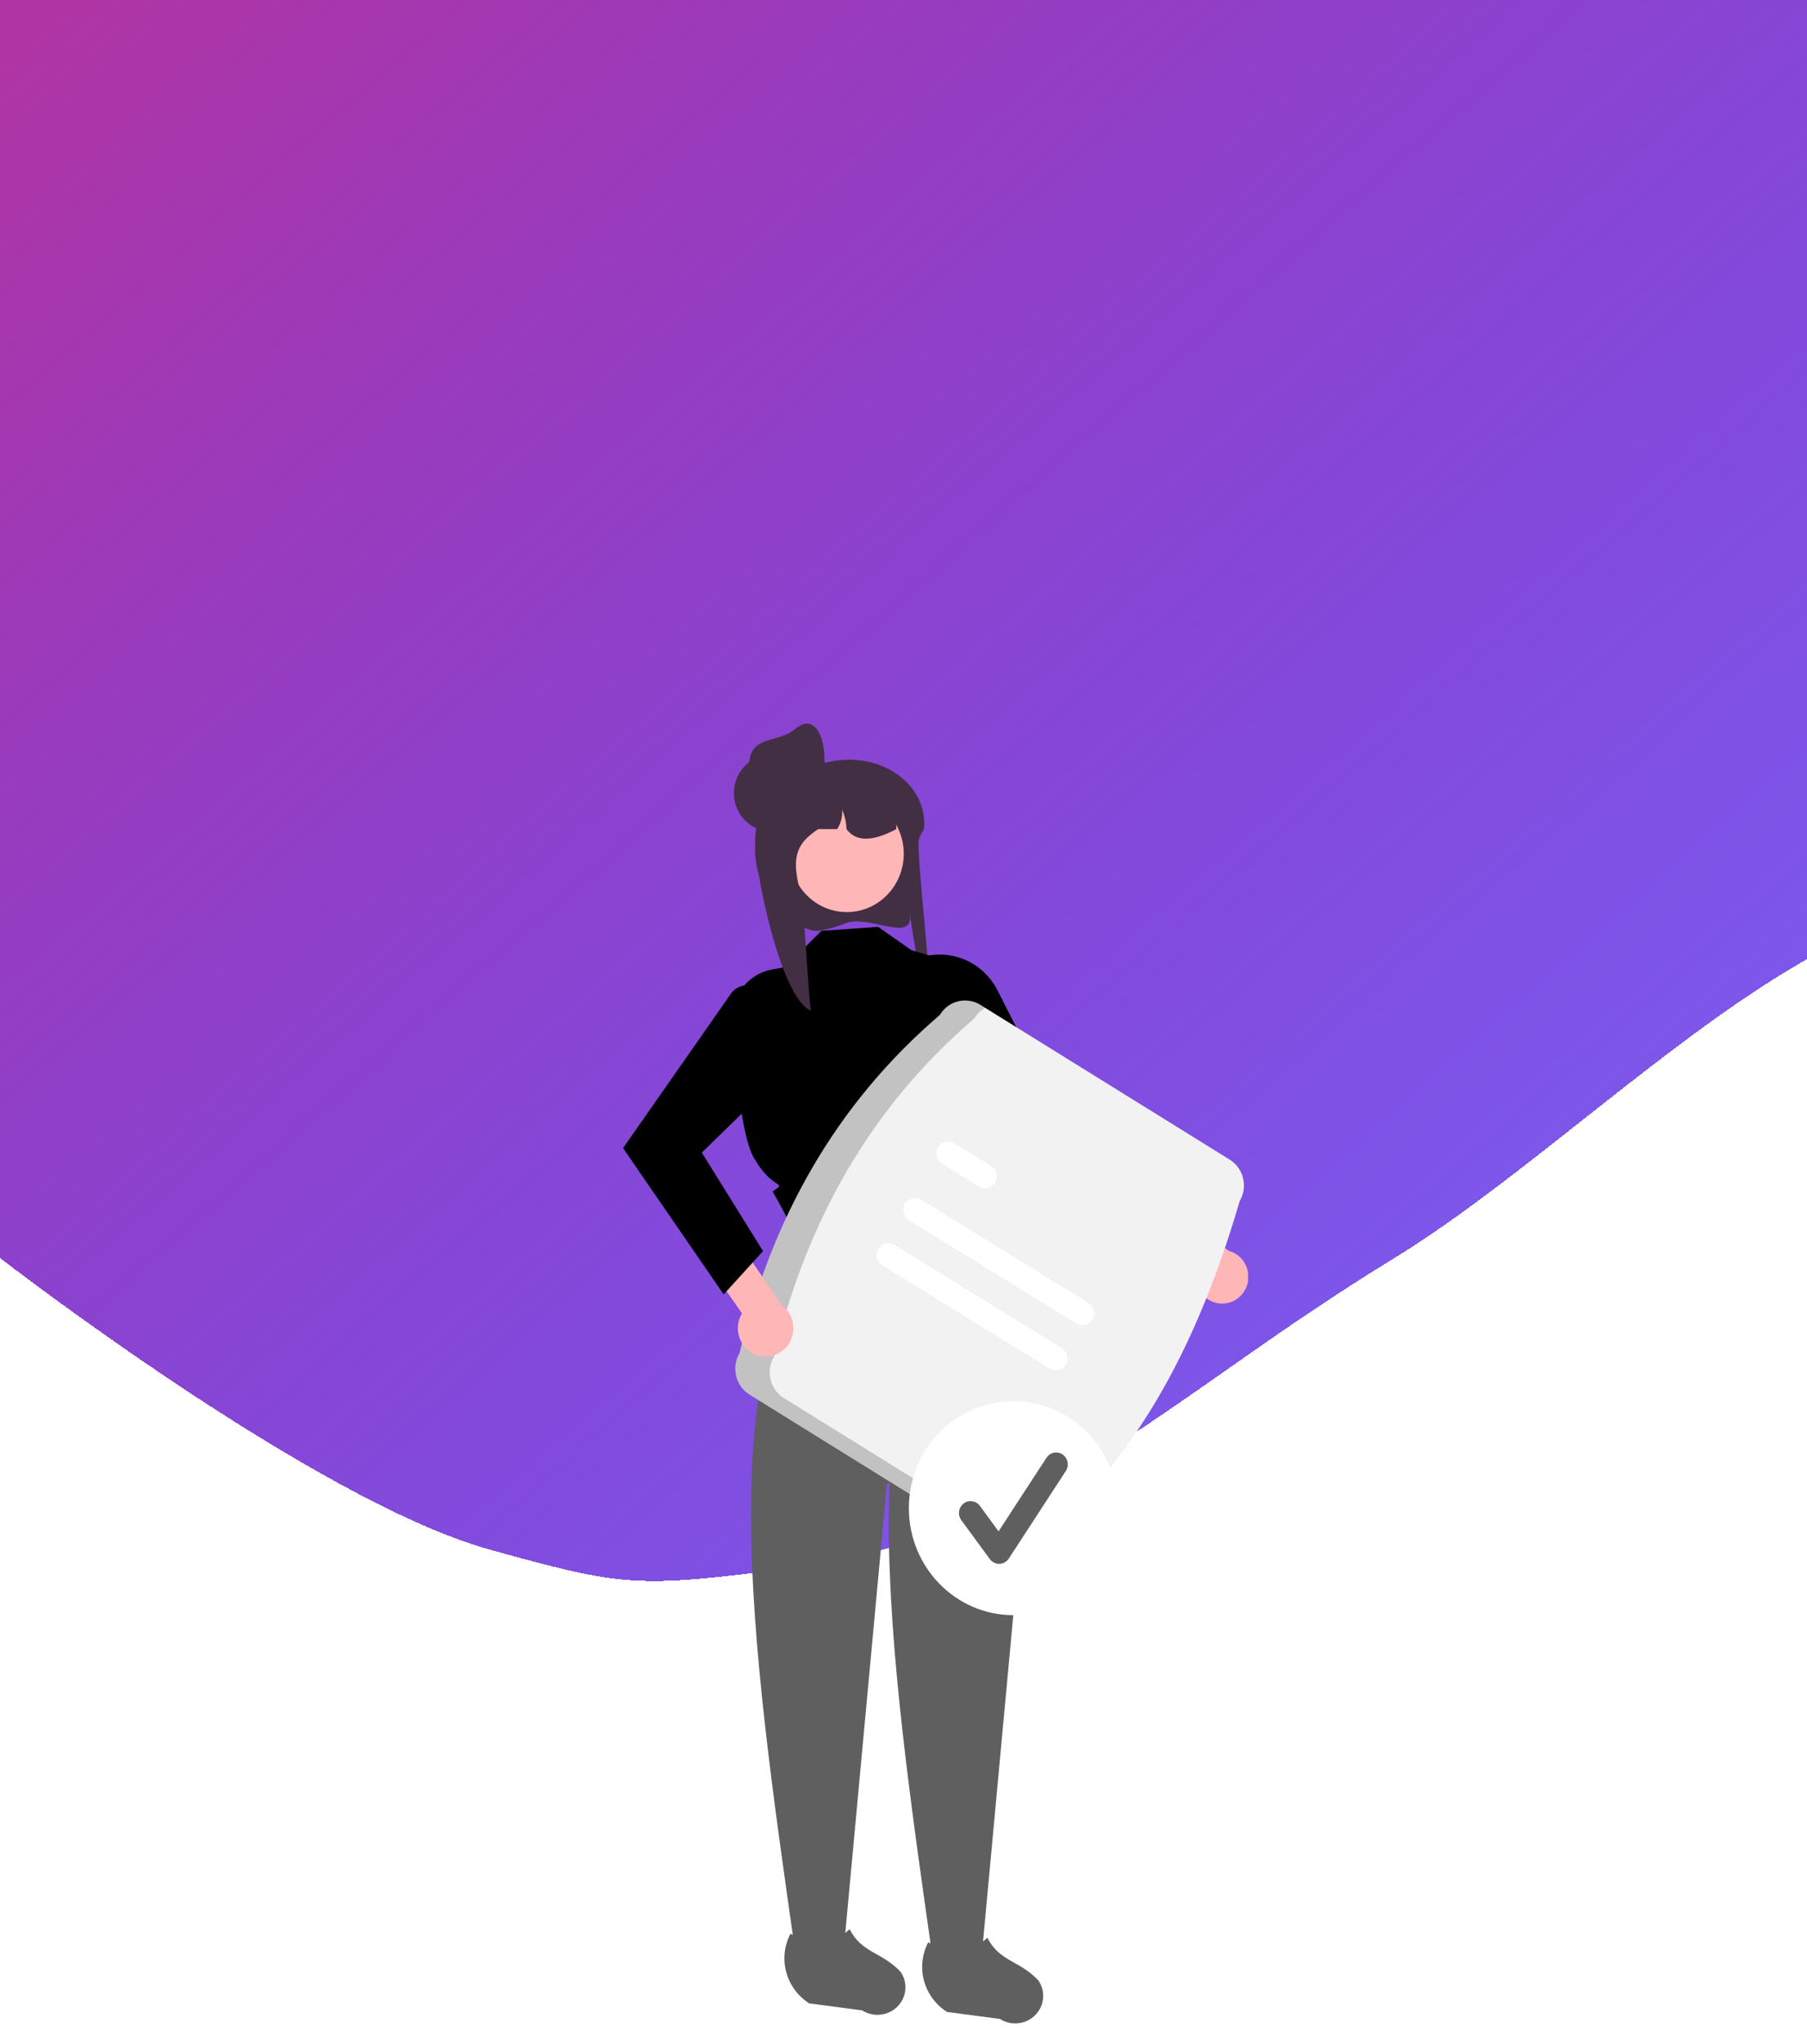 <svg width="375" height="424" viewBox="0 0 375 424" fill="none" xmlns="http://www.w3.org/2000/svg">
<g filter="url(#filter0_d_27_137)">
<path d="M101.636 321.479C64.94 311.284 0 260.983 0 260.983V0H375V198.987C346.647 215.018 316.068 244.663 289.386 260.983C238.416 292.157 218.521 318.581 159.212 325.978C131.856 329.39 128.196 328.858 101.636 321.479Z" fill="url(#paint0_linear_27_137)" shape-rendering="crispEdges"/>
</g>
<g clip-path="url(#clip0_27_137)" filter="url(#filter1_d_27_137)">
<path d="M175.078 400.677H164.987C155.927 337.154 146.705 273.453 173.957 249.677L206.099 255.029L201.988 282.935L184.048 303.961L175.078 400.677Z" fill="#5F5F5F"/>
<path d="M183.624 413.799C182.832 414.011 182.004 414.056 181.193 413.931C180.383 413.806 179.608 413.514 178.921 413.075L167.942 411.626C165.583 410.117 163.879 407.802 163.161 405.129C162.442 402.457 162.761 399.617 164.054 397.162C168.704 399.843 172.782 399.469 176.326 396.235C178.83 401.199 182.956 400.896 186.897 405.079C187.419 405.83 187.75 406.693 187.863 407.595C187.977 408.497 187.869 409.413 187.548 410.267C187.228 411.12 186.705 411.885 186.022 412.5C185.339 413.114 184.517 413.56 183.624 413.799V413.799Z" fill="#5F5F5F"/>
<path d="M203.666 402.453H193.574C184.514 338.93 175.292 275.23 202.544 251.454L206.099 253.674V279.877L212.635 305.737L203.666 402.453Z" fill="#5F5F5F"/>
<path d="M212.211 415.575C211.419 415.787 210.591 415.832 209.78 415.708C208.97 415.583 208.195 415.291 207.508 414.851L196.53 413.402C194.17 411.894 192.466 409.578 191.748 406.906C191.03 404.233 191.348 401.394 192.642 398.939C197.291 401.62 201.369 401.246 204.913 398.012C207.418 402.976 211.544 402.673 215.484 406.855C216.006 407.606 216.337 408.469 216.45 409.371C216.564 410.274 216.456 411.19 216.136 412.043C215.815 412.896 215.292 413.662 214.609 414.276C213.927 414.891 213.104 415.336 212.211 415.575V415.575Z" fill="#5F5F5F"/>
<path d="M175.603 187.5C174.36 187.984 173.092 188.395 171.803 188.73C170.101 189.154 169.14 189.351 167.497 188.699C167.439 188.676 167.384 188.653 167.332 188.631C164.218 187.276 161.556 185.023 159.67 182.148C157.784 179.273 156.756 175.898 156.71 172.435C156.702 172.317 156.702 172.192 156.702 172.07C156.7 171.483 156.728 170.896 156.784 170.312C156.856 169.517 156.98 168.727 157.156 167.949L157.14 167.946C155.81 166.554 155.298 164.647 155.467 162.731C155.584 161.432 155.987 160.177 156.645 159.061C157.304 157.944 158.202 156.995 159.272 156.286C160.948 155.207 162.837 154.525 164.803 154.288C165.331 154.225 165.862 154.194 166.393 154.193H171.385C172.417 153.946 173.464 153.777 174.519 153.688H174.527C184.575 152.835 192.498 159.652 191.759 167.946C191.754 167.955 191.746 167.964 191.74 167.973C191.527 168.329 191.338 168.668 191.171 168.99C191.009 169.292 190.872 169.581 190.755 169.855C189.838 171.975 194.195 204.867 192.632 205.367C191.743 205.65 188.157 181.174 188.801 185.829C189.611 191.668 180.231 185.749 175.603 187.5Z" fill="#432F43"/>
<path d="M182.232 188.28L170.463 189.121L162.857 196.643L160.193 197.13C157.798 197.567 155.643 198.888 154.137 200.842C152.631 202.797 151.878 205.249 152.021 207.735C152.569 217.236 153.796 231.433 156.36 236.039C160.337 243.181 163.621 240.94 160.337 243.181C164.517 250.566 163.004 248.357 164.517 251.898C166.031 255.439 161.486 257.671 161.486 257.671L163.651 261.668L164.517 258.116L202.269 263.74C202.269 263.74 198.13 244.695 200.718 240.016C203.307 235.338 209.582 221.196 203.981 215.662L198.505 195.938L189.084 193.094L182.232 188.28Z" fill="black"/>
<path d="M253.474 266.448C252.687 266.422 251.914 266.222 251.209 265.86C250.505 265.499 249.885 264.986 249.394 264.355C248.902 263.725 248.551 262.993 248.363 262.209C248.175 261.426 248.156 260.611 248.306 259.819L225.853 244.256L228.532 236.842L255.068 255.525C256.351 255.884 257.461 256.711 258.188 257.851C258.915 258.991 259.208 260.365 259.011 261.711C258.815 263.057 258.143 264.283 257.122 265.156C256.102 266.029 254.804 266.489 253.474 266.448V266.448Z" fill="#FFB6B6"/>
<path d="M190.054 195.006L186.792 196.329L204.196 231.118L240.228 256.253L245.421 247.269L217.994 223.024L207.013 201.472C205.468 198.438 202.879 196.099 199.747 194.905C196.615 193.711 193.162 193.747 190.054 195.006Z" fill="black"/>
<path d="M175.735 185.221C182.262 185.221 187.553 179.806 187.553 173.126C187.553 166.447 182.262 161.032 175.735 161.032C169.209 161.032 163.918 166.447 163.918 173.126C163.918 179.806 169.209 185.221 175.735 185.221Z" fill="#FFB6B6"/>
<path d="M186.012 168.012C185.815 168.118 185.62 168.216 185.423 168.314C185.218 168.415 185.013 168.516 184.805 168.611C180.85 170.446 177.629 170.65 175.674 168.012C175.621 166.624 175.316 165.258 174.774 163.984C174.87 165.408 174.503 166.824 173.731 168.012H169.796C165.742 170.765 163.662 173.295 166.476 182.334C166.659 182.927 167.915 204.025 168.274 205.647C162.138 203.238 156.844 177.661 156.71 170.922C156.702 170.813 156.702 170.698 156.702 170.586C156.7 170.046 156.728 169.507 156.784 168.97C156.856 168.237 156.981 167.511 157.156 166.796L157.14 166.793C156.516 166.183 156.039 165.431 155.749 164.598C155.459 163.766 155.362 162.875 155.468 161.998C156.497 160.619 157.771 159.45 159.223 158.553C160.543 157.898 161.919 157.37 163.334 156.973C163.369 156.965 163.399 156.956 163.435 156.948C163.867 156.827 164.311 156.718 164.754 156.623C165.668 156.427 166.592 156.284 167.521 156.194C167.59 156.191 167.655 156.186 167.715 156.186C168.087 156.186 168.452 156.289 168.772 156.483C168.775 156.483 168.775 156.486 168.78 156.486C169.087 156.673 169.342 156.939 169.52 157.257C169.698 157.575 169.793 157.934 169.796 158.301H174.18C174.342 158.301 174.503 158.306 174.665 158.315C180.771 158.564 185.678 161.236 185.993 167.379C186.006 167.592 186.012 167.799 186.012 168.012Z" fill="#432F43"/>
<path d="M160.089 168.498C164.389 168.498 167.875 164.931 167.875 160.53C167.875 156.13 164.389 152.562 160.089 152.562C155.79 152.562 152.304 156.13 152.304 160.53C152.304 164.931 155.79 168.498 160.089 168.498Z" fill="#432F43"/>
<path d="M170.778 156.845C169.894 161.151 165.53 163.727 161.355 162.673C159.35 162.167 157.624 160.867 156.556 159.059C155.488 157.25 155.166 155.081 155.66 153.03C156.69 148.757 161.756 149.989 165.083 147.201C169.79 143.258 171.971 151.037 170.778 156.845Z" fill="#432F43"/>
<path d="M153.48 276.719C160.115 249.026 173.263 225.223 195.037 206.574C195.879 205.155 197.237 204.137 198.813 203.741C200.389 203.346 202.053 203.607 203.441 204.466L255.204 236.586C256.59 237.448 257.585 238.838 257.971 240.451C258.358 242.063 258.103 243.767 257.263 245.187C248.953 273.603 236.505 298.261 215.707 315.332C214.864 316.751 213.506 317.769 211.93 318.165C210.355 318.56 208.69 318.299 207.302 317.44L155.54 285.32C154.153 284.458 153.158 283.068 152.772 281.455C152.386 279.843 152.64 278.139 153.48 276.719V276.719Z" fill="#F2F2F2"/>
<path opacity="0.2" d="M162.68 286.051C161.294 285.189 160.298 283.799 159.912 282.187C159.526 280.574 159.781 278.87 160.62 277.45C167.255 249.757 180.403 225.954 202.177 207.305C202.735 206.377 203.522 205.615 204.46 205.098L203.441 204.466C202.053 203.607 200.389 203.346 198.813 203.741C197.237 204.137 195.879 205.155 195.037 206.574C173.263 225.223 160.115 249.026 153.48 276.719C152.64 278.139 152.386 279.843 152.772 281.455C153.158 283.068 154.153 284.458 155.54 285.32L207.302 317.44C208.223 318.007 209.274 318.315 210.35 318.333C211.425 318.35 212.485 318.076 213.423 317.539L162.68 286.051Z" fill="black"/>
<path d="M223.384 270.579L188.639 249.154C188.087 248.812 187.689 248.261 187.535 247.62C187.38 246.979 187.48 246.302 187.813 245.736C188.145 245.171 188.684 244.764 189.31 244.605C189.936 244.445 190.598 244.547 191.151 244.887L225.896 266.312C226.447 266.654 226.842 267.206 226.996 267.846C227.15 268.486 227.05 269.163 226.718 269.727C226.385 270.292 225.848 270.699 225.223 270.858C224.598 271.018 223.936 270.918 223.384 270.579L223.384 270.579Z" fill="white"/>
<path d="M203.171 242.167L195.527 237.453C194.973 237.114 194.574 236.564 194.416 235.923C194.259 235.282 194.357 234.604 194.688 234.037C195.02 233.47 195.558 233.061 196.184 232.9C196.81 232.739 197.473 232.839 198.026 233.178L198.04 233.186L205.684 237.9C206.234 238.242 206.63 238.793 206.784 239.434C206.939 240.074 206.838 240.75 206.506 241.315C206.173 241.88 205.636 242.287 205.011 242.446C204.386 242.606 203.724 242.506 203.171 242.167V242.167Z" fill="white"/>
<path d="M217.862 279.959L183.116 258.533C182.564 258.193 182.166 257.642 182.01 257.001C181.854 256.36 181.954 255.682 182.286 255.117C182.618 254.551 183.156 254.143 183.782 253.983C184.408 253.823 185.07 253.924 185.624 254.263L185.629 254.266L220.374 275.692C220.924 276.034 221.32 276.585 221.474 277.226C221.628 277.866 221.528 278.542 221.196 279.107C220.863 279.672 220.326 280.078 219.701 280.238C219.076 280.398 218.414 280.297 217.862 279.959L217.862 279.959Z" fill="white"/>
<path d="M210.303 331.085C222.282 331.085 231.994 321.146 231.994 308.886C231.994 296.626 222.282 286.687 210.303 286.687C198.324 286.687 188.613 296.626 188.613 308.886C188.613 321.146 198.324 331.085 210.303 331.085Z" fill="white"/>
<path d="M207.344 320.44C206.969 320.44 206.6 320.35 206.265 320.179C205.93 320.007 205.639 319.758 205.414 319.452L199.496 311.377C199.306 311.117 199.167 310.822 199.089 310.508C199.01 310.193 198.992 309.866 199.037 309.545C199.082 309.224 199.188 308.915 199.349 308.636C199.511 308.357 199.724 308.113 199.978 307.918C200.231 307.723 200.52 307.582 200.827 307.501C201.134 307.421 201.454 307.403 201.768 307.449C202.082 307.495 202.383 307.604 202.656 307.77C202.929 307.935 203.167 308.154 203.357 308.414L207.228 313.696L217.172 298.432C217.347 298.162 217.573 297.93 217.837 297.75C218.1 297.57 218.395 297.444 218.706 297.38C219.017 297.317 219.337 297.316 219.647 297.379C219.958 297.442 220.254 297.567 220.518 297.747C220.781 297.927 221.008 298.158 221.184 298.428C221.36 298.697 221.483 298.999 221.545 299.317C221.607 299.635 221.608 299.963 221.546 300.281C221.485 300.599 221.363 300.902 221.187 301.171L209.352 319.34C209.138 319.668 208.85 319.94 208.512 320.131C208.174 320.322 207.797 320.428 207.411 320.439C207.389 320.439 207.366 320.44 207.344 320.44Z" fill="#5F5F5F"/>
<path d="M156.707 277.012C155.934 276.688 155.239 276.195 154.669 275.569C154.1 274.942 153.671 274.197 153.411 273.384C153.151 272.571 153.066 271.71 153.164 270.86C153.261 270.011 153.537 269.193 153.973 268.463L137.3 244.476L142.649 238.125L162.249 266.763C163.394 267.606 164.198 268.85 164.507 270.259C164.816 271.667 164.609 273.143 163.926 274.407C163.243 275.67 162.131 276.633 160.801 277.113C159.47 277.593 158.014 277.557 156.707 277.012H156.707Z" fill="#FFB6B6"/>
<path d="M157.09 200.997C156.247 200.489 155.254 200.305 154.29 200.479C153.326 200.653 152.454 201.172 151.831 201.945L129.302 234.19L150.181 264.538L158.35 255.557L145.642 235.119L162.531 218.662C163.919 215.55 164.131 212.022 163.127 208.76C162.122 205.497 159.971 202.732 157.09 200.997V200.997Z" fill="black"/>
</g>
<defs>
<filter id="filter0_d_27_137" x="-22" y="-22" width="419" height="372" filterUnits="userSpaceOnUse" color-interpolation-filters="sRGB">
<feFlood flood-opacity="0" result="BackgroundImageFix"/>
<feColorMatrix in="SourceAlpha" type="matrix" values="0 0 0 0 0 0 0 0 0 0 0 0 0 0 0 0 0 0 127 0" result="hardAlpha"/>
<feOffset/>
<feGaussianBlur stdDeviation="11"/>
<feComposite in2="hardAlpha" operator="out"/>
<feColorMatrix type="matrix" values="0 0 0 0 0 0 0 0 0 0 0 0 0 0 0 0 0 0 0.17 0"/>
<feBlend mode="normal" in2="BackgroundImageFix" result="effect1_dropShadow_27_137"/>
<feBlend mode="normal" in="SourceGraphic" in2="effect1_dropShadow_27_137" result="shape"/>
</filter>
<filter id="filter1_d_27_137" x="125" y="146" width="138" height="284" filterUnits="userSpaceOnUse" color-interpolation-filters="sRGB">
<feFlood flood-opacity="0" result="BackgroundImageFix"/>
<feColorMatrix in="SourceAlpha" type="matrix" values="0 0 0 0 0 0 0 0 0 0 0 0 0 0 0 0 0 0 127 0" result="hardAlpha"/>
<feOffset dy="4"/>
<feGaussianBlur stdDeviation="2"/>
<feComposite in2="hardAlpha" operator="out"/>
<feColorMatrix type="matrix" values="0 0 0 0 0 0 0 0 0 0 0 0 0 0 0 0 0 0 0.25 0"/>
<feBlend mode="normal" in2="BackgroundImageFix" result="effect1_dropShadow_27_137"/>
<feBlend mode="normal" in="SourceGraphic" in2="effect1_dropShadow_27_137" result="shape"/>
</filter>
<linearGradient id="paint0_linear_27_137" x1="-19.025" y1="28.498" x2="269.904" y2="356.878" gradientUnits="userSpaceOnUse">
<stop stop-color="#B035A4"/>
<stop offset="0.888" stop-color="#3A00E0" stop-opacity="0.66"/>
</linearGradient>
<clipPath id="clip0_27_137">
<rect width="130" height="276" fill="white" transform="translate(129 146)"/>
</clipPath>
</defs>
</svg>
